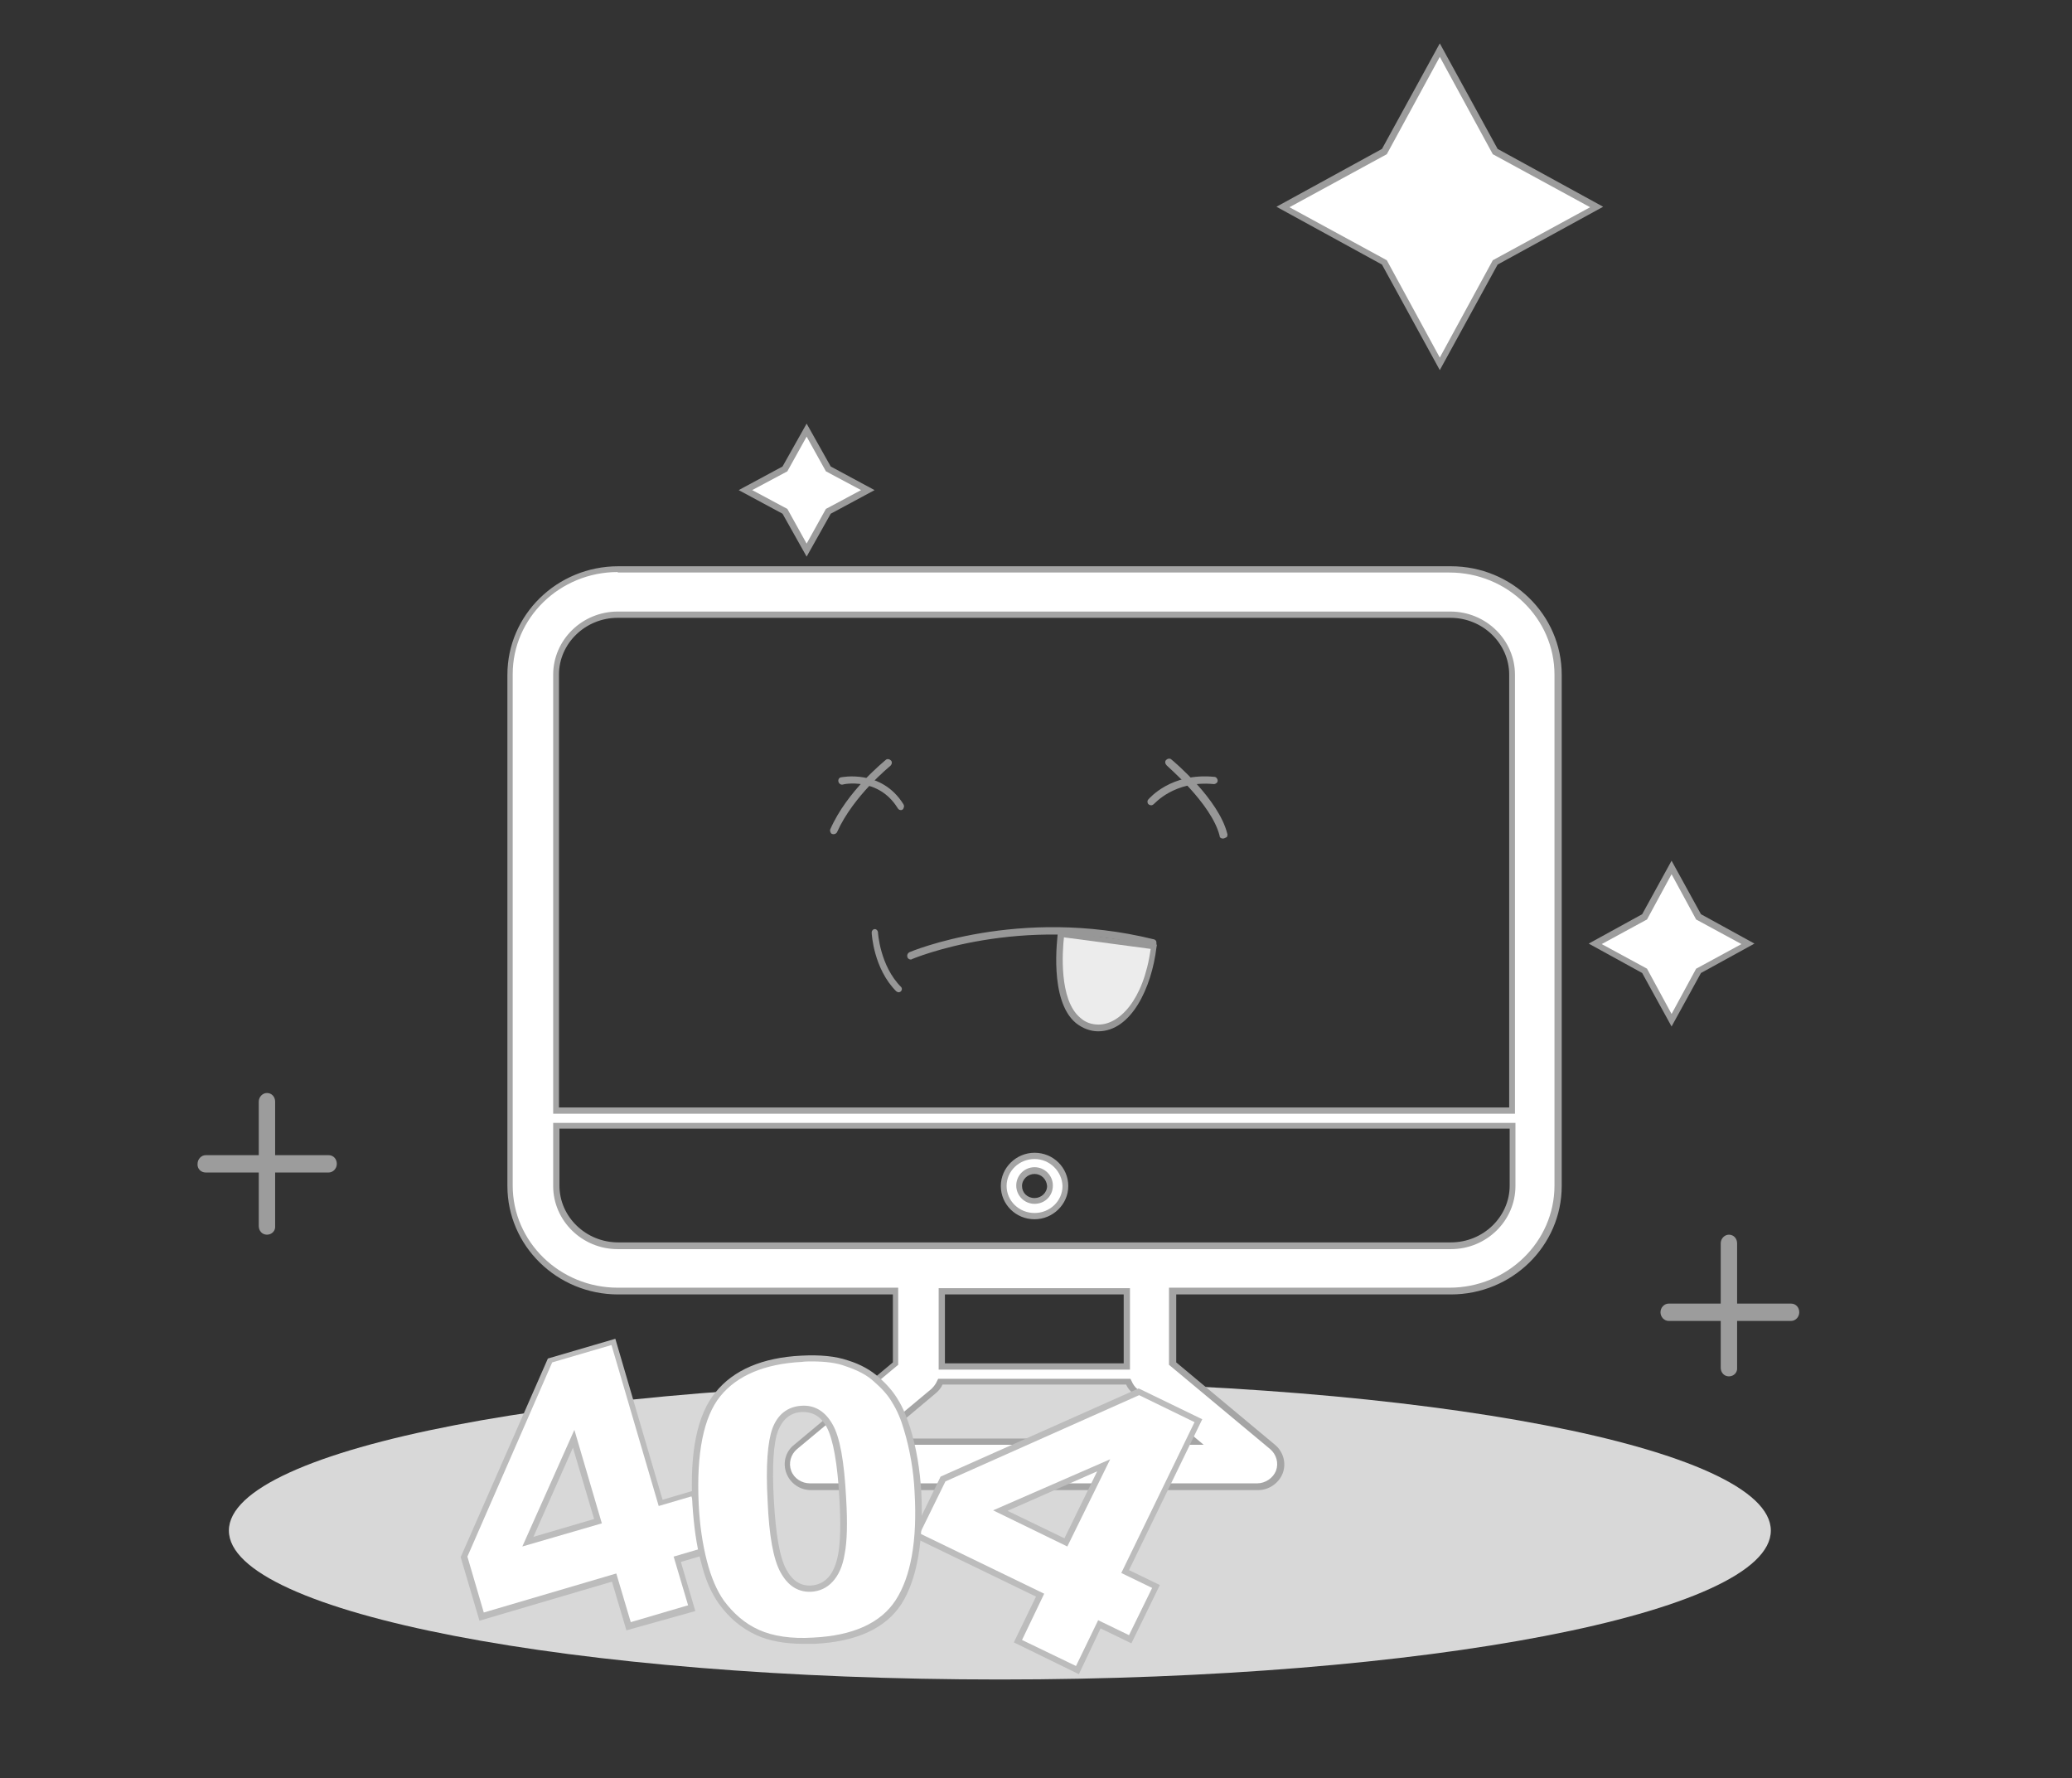 <?xml version="1.0" encoding="utf-8"?>
<!-- Generator: Adobe Illustrator 21.0.0, SVG Export Plug-In . SVG Version: 6.00 Build 0)  -->
<svg version="1.1" id="图层_1" xmlns="http://www.w3.org/2000/svg" xmlns:xlink="http://www.w3.org/1999/xlink" x="0px" y="0px"
	 viewBox="0 0 430 369" style="enable-background:new 0 0 430 369;" xml:space="preserve">
<rect x="0" y="0" width="430" height="369" fill="#333333" stroke="none"/>
<style type="text/css">
	.st0{fill:#D8D8D8;}
	.st1{fill:#9C9C9C;}
	.st2{clip-path:url(#SVGID_2_);fill:#9C9C9C;}
	.st3{fill:#FFFFFF;}
	.st4{fill:#979797;}
	.st5{fill:#ECECEC;}
	.st6{fill:#A5A5A5;}
	.st7{fill:#BCBCBC;}
</style>
<g>
	<path class="st0" d="M367.5,317.6c0,17.1-71.6,30.9-160,30.9c-88.4,0-160-13.8-160-30.9c0-17.1,71.6-30.9,160-30.9
		S367.5,300.5,367.5,317.6"/>
	<path class="st1" d="M358.8,285.6c-1,0-1.7-0.8-1.7-1.8v-25.8c0-1,0.8-1.8,1.7-1.8c1,0,1.7,0.8,1.7,1.8v25.8
		C360.6,284.8,359.8,285.6,358.8,285.6"/>
	<g>
		<defs>
			<rect id="SVGID_1_" x="41" y="9" width="332.9" height="340"/>
		</defs>
		<clipPath id="SVGID_2_">
			<use xlink:href="#SVGID_1_"  style="overflow:visible;"/>
		</clipPath>
		<path class="st2" d="M344.6,272.3c0-1,0.8-1.8,1.7-1.8h25.4c1,0,1.7,0.8,1.7,1.8s-0.8,1.8-1.7,1.8h-25.4
			C345.4,274.1,344.6,273.3,344.6,272.3 M55.4,256.2c-1,0-1.7-0.8-1.7-1.8v-25.8c0-1,0.8-1.8,1.7-1.8c1,0,1.7,0.8,1.7,1.8v25.8
			C57.2,255.4,56.4,256.2,55.4,256.2"/>
		<path class="st2" d="M41,241.5c0-1,0.8-1.8,1.7-1.8h25.5c1,0,1.7,0.8,1.7,1.8c0,1-0.8,1.8-1.7,1.8H42.7
			C41.7,243.3,40.9,242.5,41,241.5"/>
	</g>
	<path class="st3" d="M298.8,10.5l11.5,21l21,11.5l-21,11.5l-11.5,21l-11.5-21l-21-11.5l21-11.5L298.8,10.5z M298.8,10.5"/>
	<path class="st1" d="M298.8,76.8l-12-21.9l-21.9-12l21.9-12l12-21.9l12,21.9l21.9,12l-21.9,12L298.8,76.8z M267.6,43l20.2,11
		l11,20.2l11-20.2L330,43l-20.2-11l-11-20.2l-11,20.2L267.6,43z M267.6,43"/>
	<path class="st3" d="M346.9,180l5.6,10.2l10.3,5.6l-10.3,5.6l-5.6,10.2l-5.6-10.2l-10.2-5.6l10.2-5.6L346.9,180z M346.9,180"/>
	<path class="st1" d="M346.9,213l-6.1-11.1l-11.1-6.1l11.1-6.1l6.1-11.1l6.1,11.1l11.1,6.1l-11.1,6.1L346.9,213z M332.4,195.9
		l9.4,5.1l5.1,9.4l5.1-9.4l0.2-0.1l9.2-5l-9.4-5.1l-5.1-9.4l-5.1,9.4l-0.2,0.1L332.4,195.9z M332.4,195.9"/>
	<path class="st3" d="M167.4,89.3l4.5,8.1l8.2,4.4l-8.2,4.4l-4.5,8.1l-4.5-8.1l-8.2-4.4l8.2-4.4L167.4,89.3z M167.4,89.3"/>
	<path class="st1" d="M167.4,115.5l-5-8.9l-9.1-4.9l9.1-4.9l5-8.9l5,8.9l9.1,4.9l-9.1,4.9L167.4,115.5L167.4,115.5z M156.1,101.7
		l7.3,3.9l4,7.2l4-7.2l7.3-3.9l-7.3-3.9l-4-7.2l-4,7.2L156.1,101.7z M156.1,101.7"/>
	<path class="st4" d="M173,173.1c-0.3,0-0.5-0.1-0.6-0.3c-0.1-0.2-0.2-0.5-0.1-0.7c3.5-8,11.2-14.1,11.5-14.4
		c0.3-0.3,0.8-0.2,1.1,0.1c0.3,0.3,0.2,0.8-0.1,1.1c-0.1,0.1-7.7,6.2-11.1,13.8C173.6,172.9,173.3,173.1,173,173.1L173,173.1z
		 M173,173.1"/>
	<path class="st4" d="M187,168.1c-0.3,0-0.5-0.1-0.7-0.4c-4-6.5-11.3-5-11.4-4.9c-0.4,0.1-0.8-0.2-0.9-0.6c-0.1-0.4,0.1-0.8,0.5-0.9
		c0.1,0,8.4-1.8,13,5.6c0.1,0.2,0.2,0.5,0,0.8C187.5,167.9,187.2,168.1,187,168.1L187,168.1z M238.9,167.1c-0.3,0-0.6-0.2-0.7-0.4
		c-0.1-0.3-0.1-0.6,0.1-0.8c0.2-0.2,4.7-5.6,13.7-4.7c0.4,0,0.7,0.4,0.7,0.8c0,0.4-0.4,0.7-0.8,0.7c-8.2-0.8-12.3,4.1-12.4,4.1
		C239.3,167,239.1,167.1,238.9,167.1L238.9,167.1z M238.9,167.1"/>
	<path class="st4" d="M253.8,174c-0.4,0-0.7-0.2-0.7-0.6c-1.7-6.7-11-14.5-11-14.6c-0.3-0.3-0.4-0.8-0.1-1.1
		c0.3-0.3,0.8-0.4,1.1-0.1c0.4,0.3,9.8,8.2,11.6,15.4c0.1,0.2,0,0.5-0.1,0.7C254.2,173.9,254,174,253.8,174L253.8,174z M186.5,205.9
		c-0.2,0-0.3-0.1-0.5-0.2c-4.7-4.7-5.1-11.9-5.1-12.2c0-0.4,0.3-0.7,0.6-0.7c0.2,0,0.3,0,0.5,0.2c0.1,0.1,0.2,0.3,0.2,0.4
		c0,0.1,0.4,7,4.8,11.4c0.2,0.2,0.2,0.5,0.1,0.7C187,205.7,186.8,205.9,186.5,205.9L186.5,205.9z M189,199.1c-0.4,0-0.7-0.3-0.7-0.6
		c-0.1-0.4,0.1-0.7,0.4-0.9c0.2-0.1,22.7-9.6,50.7-2.7c0.2,0,0.4,0.2,0.5,0.3c0.1,0.2,0.1,0.4,0.1,0.6c0,0.2-0.2,0.4-0.3,0.5
		c-0.2,0.1-0.4,0.1-0.6,0.1c-27.6-6.8-49.5,2.5-49.8,2.6C189.2,199.1,189.1,199.1,189,199.1L189,199.1z M189,199.1"/>
	<path class="st5" d="M220.2,193.8c0,0-1.9,13.4,3.5,17.9c5.5,4.5,13.9-0.7,15.7-15.3L220.2,193.8z M220.2,193.8"/>
	<path class="st4" d="M227.9,214c-1.6,0-3.2-0.6-4.6-1.7c-5.7-4.7-3.8-17.9-3.8-18.5l0.1-0.6l20.5,2.8l-0.1,0.6
		C239,204.9,234.8,214,227.9,214L227.9,214z M220.8,194.5c-0.3,2.7-1.1,13,3.4,16.7c1.1,1,2.4,1.4,3.8,1.4c4.2,0,9.3-4.9,10.8-15.7
		L220.8,194.5z M220.8,194.5"/>
	<path class="st3" d="M301.1,118.1H128.2c-12.4,0-22.4,9.8-22.4,21.9v106.1c0,12,10,21.9,22.4,21.9h57.6v15l-20.7,17.3
		c-1.5,1.3-2.1,3.3-1.4,5.2c0.7,1.8,2.5,3.1,4.5,3.1h92.8c2,0,3.8-1.2,4.5-3.1c0.7-1.8,0.1-3.9-1.4-5.2L243.5,283v-15h57.6
		c12.4,0,22.4-9.8,22.4-21.9V140C323.5,127.9,313.4,118.1,301.1,118.1L301.1,118.1z M248.1,299.2h-66.9l12.6-10.5
		c0.6-0.5,1.1-1.2,1.4-2h39c0.3,0.8,0.8,1.5,1.4,2L248.1,299.2z M195.5,283.5v-15.6h38.4v15.6H195.5z M313.9,246.1
		c0,6.9-5.7,12.5-12.8,12.5H128.2c-7.1,0-12.8-5.6-12.8-12.5v-12.5h198.4V246.1z M313.9,230.5H115.4V140c0-6.9,5.7-12.5,12.8-12.5
		h172.8c7.1,0,12.8,5.6,12.8,12.5V230.5z M214.7,252.3c3.5,0,6.4-2.8,6.4-6.2c0-3.4-2.9-6.2-6.4-6.2c-3.5,0-6.4,2.8-6.4,6.2
		C208.3,249.5,211.1,252.3,214.7,252.3L214.7,252.3z M214.7,243c1.8,0,3.2,1.4,3.2,3.1c0,1.7-1.4,3.1-3.2,3.1
		c-1.8,0-3.2-1.4-3.2-3.1C211.5,244.4,212.9,243,214.7,243L214.7,243z M214.7,243"/>
	<path class="st6" d="M261.1,309.2h-92.8c-2.3,0-4.3-1.4-5.1-3.5c-0.8-2.1-0.2-4.5,1.6-5.9l20.5-17.1v-14.1h-57
		c-12.7,0-23-10.1-23-22.5V140c0-12.4,10.3-22.5,23-22.5h172.8c12.7,0,23,10.1,23,22.5v106.1c0,12.4-10.3,22.5-23,22.5h-57v14.1
		l20.5,17.1c1.7,1.4,2.4,3.8,1.6,5.9C265.4,307.8,263.3,309.2,261.1,309.2L261.1,309.2z M128.2,118.7c-12,0-21.8,9.5-21.8,21.2
		v106.1c0,11.7,9.8,21.2,21.8,21.2h58.2v16l-21,17.5c-1.3,1.1-1.8,2.9-1.2,4.5c0.6,1.6,2.2,2.6,3.9,2.6h92.8c1.7,0,3.3-1.1,3.9-2.6
		c0.6-1.6,0.1-3.4-1.2-4.5l-21-17.5v-16h58.2c12,0,21.8-9.5,21.8-21.2V140c0-11.7-9.8-21.2-21.8-21.2H128.2z M249.8,299.8h-70.4
		l13.9-11.6c0.5-0.5,0.9-1,1.2-1.7l0.2-0.4h39.9l0.2,0.4c0.3,0.7,0.7,1.3,1.2,1.7L249.8,299.8z M183,298.5h63.3l-11.2-9.4
		c-0.6-0.5-1.1-1.1-1.4-1.8h-38.1c-0.3,0.7-0.8,1.3-1.4,1.8L183,298.5z M234.5,284.2h-39.7v-16.9h39.7V284.2z M196.1,282.9h37.1
		v-14.3h-37.1V282.9z M301.1,259.2H128.2c-7.4,0-13.4-5.9-13.4-13.1V233h199.7v13.1C314.5,253.3,308.5,259.2,301.1,259.2
		L301.1,259.2z M116.1,234.2v11.8c0,6.5,5.5,11.8,12.2,11.8h172.8c6.7,0,12.2-5.3,12.2-11.8v-11.8H116.1z M214.7,253
		c-3.9,0-7-3.1-7-6.9c0-3.8,3.2-6.9,7-6.9c3.9,0,7,3.1,7,6.9S218.5,253,214.7,253L214.7,253z M214.7,240.5c-3.2,0-5.8,2.5-5.8,5.6
		c0,3.1,2.6,5.6,5.8,5.6c3.2,0,5.8-2.5,5.8-5.6C220.4,243,217.8,240.5,214.7,240.5L214.7,240.5z M214.7,249.8
		c-2.1,0-3.8-1.7-3.8-3.8c0-2.1,1.7-3.8,3.8-3.8c2.1,0,3.8,1.7,3.8,3.8C218.5,248.2,216.8,249.8,214.7,249.8L214.7,249.8z
		 M214.7,243.6c-1.4,0-2.6,1.1-2.6,2.5c0,1.4,1.1,2.5,2.6,2.5c1.4,0,2.6-1.1,2.6-2.5C217.2,244.7,216.1,243.6,214.7,243.6
		L214.7,243.6z M314.5,231.1H114.8V140c0-7.2,6-13.1,13.4-13.1h172.8c7.4,0,13.4,5.9,13.4,13.1V231.1z M116.1,229.8h197.1V140
		c0-6.5-5.5-11.8-12.2-11.8H128.2c-6.7,0-12.2,5.3-12.2,11.8V229.8z M116.1,229.8"/>
	<path class="st3" d="M127.5,327.3l-27.5,8.1L96.4,323l17.9-40.7l13.1-3.9l9.8,33.4l6.8-2l3.4,11.7l-6.8,2l3,10.1l-13.1,3.9
		L127.5,327.3z M124.1,315.6l-5-17.1l-9.5,21.4L124.1,315.6z M124.1,315.6"/>
	<path class="st7" d="M130,338.3l-3-10.1l-27.5,8.1l-3.9-13.2l0.1-0.2l18-41l14-4.1l9.8,33.4l6.8-2l3.8,12.9l-6.8,2l3,10.2
		L130,338.3z M127.9,326.5l3,10.1l11.9-3.5l-3-10.1l6.8-2l-3.1-10.5l-6.8,2l-9.8-33.4l-12.3,3.6L97,323l3.4,11.6L127.9,326.5z
		 M108.4,320.9l10.8-24.2l5.7,19.4L108.4,320.9z M118.9,300.4l-8.2,18.5l12.6-3.7L118.9,300.4z M118.9,300.4"/>
	<path class="st3" d="M215.9,331.1l-25.8-12.5l5.7-11.6l40.7-18.1l12.3,6l-15.2,31.3l6.4,3.1l-5.3,11l-6.4-3.1l-4.6,9.5l-12.3-6
		L215.9,331.1z M221.2,320.1l7.8-16l-21.4,9.4L221.2,320.1z M221.2,320.1"/>
	<path class="st7" d="M223.9,347.4l-13.5-6.6l4.6-9.5l-25.8-12.5l6-12.4l41.1-18.3l13.2,6.4l-15.2,31.3l6.4,3.1l-5.9,12.1l-6.4-3.1
		L223.9,347.4z M212.1,340.3l11.2,5.4l4.6-9.5l6.4,3.1l4.8-9.8l-6.4-3.1l15.2-31.3l-11.5-5.6l-40.2,17.9l-5.3,10.8l25.8,12.5
		L212.1,340.3z M221.5,320.9l-15.4-7.5l24.3-10.6L221.5,320.9z M209.1,313.5l11.8,5.7l6.8-13.9L209.1,313.5z M209.1,313.5"/>
	<path class="st3" d="M144.4,312.1c-0.6-10.7,1-18.4,4.6-22.9c3.6-4.5,9.4-6.9,17.3-7.4c3.8-0.2,6.9,0.1,9.4,0.9
		c2.5,0.8,4.5,1.9,6.2,3.4c1.6,1.4,2.9,2.9,3.9,4.6c1,1.6,1.8,3.5,2.4,5.7c1.3,4.2,2,8.5,2.3,13.1c0.5,10.3-0.8,17.8-4,22.8
		c-3.2,4.9-9.1,7.6-17.6,8.1c-4.8,0.2-8.6-0.3-11.6-1.7c-3-1.4-5.5-3.5-7.6-6.3c-1.5-2-2.7-4.8-3.6-8.4
		C145.2,320.5,144.6,316.5,144.4,312.1L144.4,312.1z M159.9,311.4c0.4,7.2,1.3,12.1,2.7,14.6c1.4,2.6,3.3,3.8,5.7,3.7
		c1.6-0.1,2.9-0.7,4.1-1.9c1.1-1.2,1.9-3,2.3-5.4c0.4-2.4,0.5-6.2,0.2-11.3c-0.4-7.5-1.3-12.5-2.7-15c-1.4-2.5-3.4-3.7-5.9-3.6
		c-2.6,0.1-4.4,1.5-5.4,4.2C159.9,299.3,159.6,304.2,159.9,311.4L159.9,311.4z M159.9,311.4"/>
	<path class="st7" d="M166.8,341.1c-3.9,0-7.2-0.6-9.8-1.8c-3.1-1.4-5.7-3.6-7.8-6.5c-1.5-2.1-2.8-4.9-3.7-8.6
		c-1-3.6-1.5-7.6-1.8-12c-0.6-10.9,1-18.7,4.8-23.3c3.7-4.6,9.7-7.2,17.8-7.6c3.9-0.2,7.1,0.1,9.7,1c2.6,0.8,4.7,2,6.4,3.5
		c1.7,1.5,3,3,4,4.7c1,1.6,1.8,3.6,2.5,5.8c1.3,4.2,2,8.6,2.3,13.3c0.5,10.3-0.9,18.1-4.1,23.2c-3.3,5.1-9.4,7.9-18.1,8.3
		C168.3,341.1,167.5,341.1,166.8,341.1L166.8,341.1z M168.5,282.5c-0.7,0-1.4,0-2.1,0.1c-7.7,0.4-13.4,2.8-16.9,7.1
		c-3.5,4.3-5,11.9-4.5,22.4c0.2,4.3,0.8,8.3,1.7,11.8c0.9,3.5,2.1,6.2,3.5,8.2c2,2.7,4.4,4.8,7.3,6.1c2.9,1.3,6.7,1.9,11.3,1.6
		c8.2-0.4,14-3,17.1-7.8c3.1-4.8,4.5-12.3,3.9-22.4c-0.2-4.5-1-8.9-2.2-12.9c-0.6-2.1-1.4-4-2.4-5.6c-0.9-1.6-2.2-3-3.8-4.4
		c-1.5-1.4-3.5-2.4-5.9-3.2C173.7,282.8,171.3,282.5,168.5,282.5L168.5,282.5z M168,330.3c-2.5,0-4.5-1.3-6-4
		c-1.5-2.7-2.4-7.6-2.7-14.9c-0.4-7.3,0-12.2,1-15c1.1-2.9,3.1-4.5,6-4.7c2.8-0.2,5,1.2,6.5,3.9c1.5,2.6,2.4,7.6,2.8,15.3
		c0.3,5.1,0.2,9-0.3,11.5c-0.4,2.6-1.3,4.5-2.5,5.8c-1.2,1.3-2.7,2-4.5,2.1C168.3,330.3,168.1,330.3,168,330.3L168,330.3z
		 M166.7,293c-0.1,0-0.2,0-0.3,0c-2.3,0.1-3.9,1.4-4.9,3.8c-1,2.6-1.3,7.5-0.9,14.5c0.4,7.1,1.2,11.9,2.6,14.4
		c1.3,2.4,3,3.4,5.1,3.3c1.4-0.1,2.6-0.6,3.6-1.7c1-1.1,1.7-2.8,2.1-5.1c0.4-2.4,0.5-6.2,0.2-11.2c-0.4-7.4-1.3-12.3-2.6-14.8
		C170.5,294.1,168.9,293,166.7,293L166.7,293z M166.7,293"/>
</g>
</svg>
